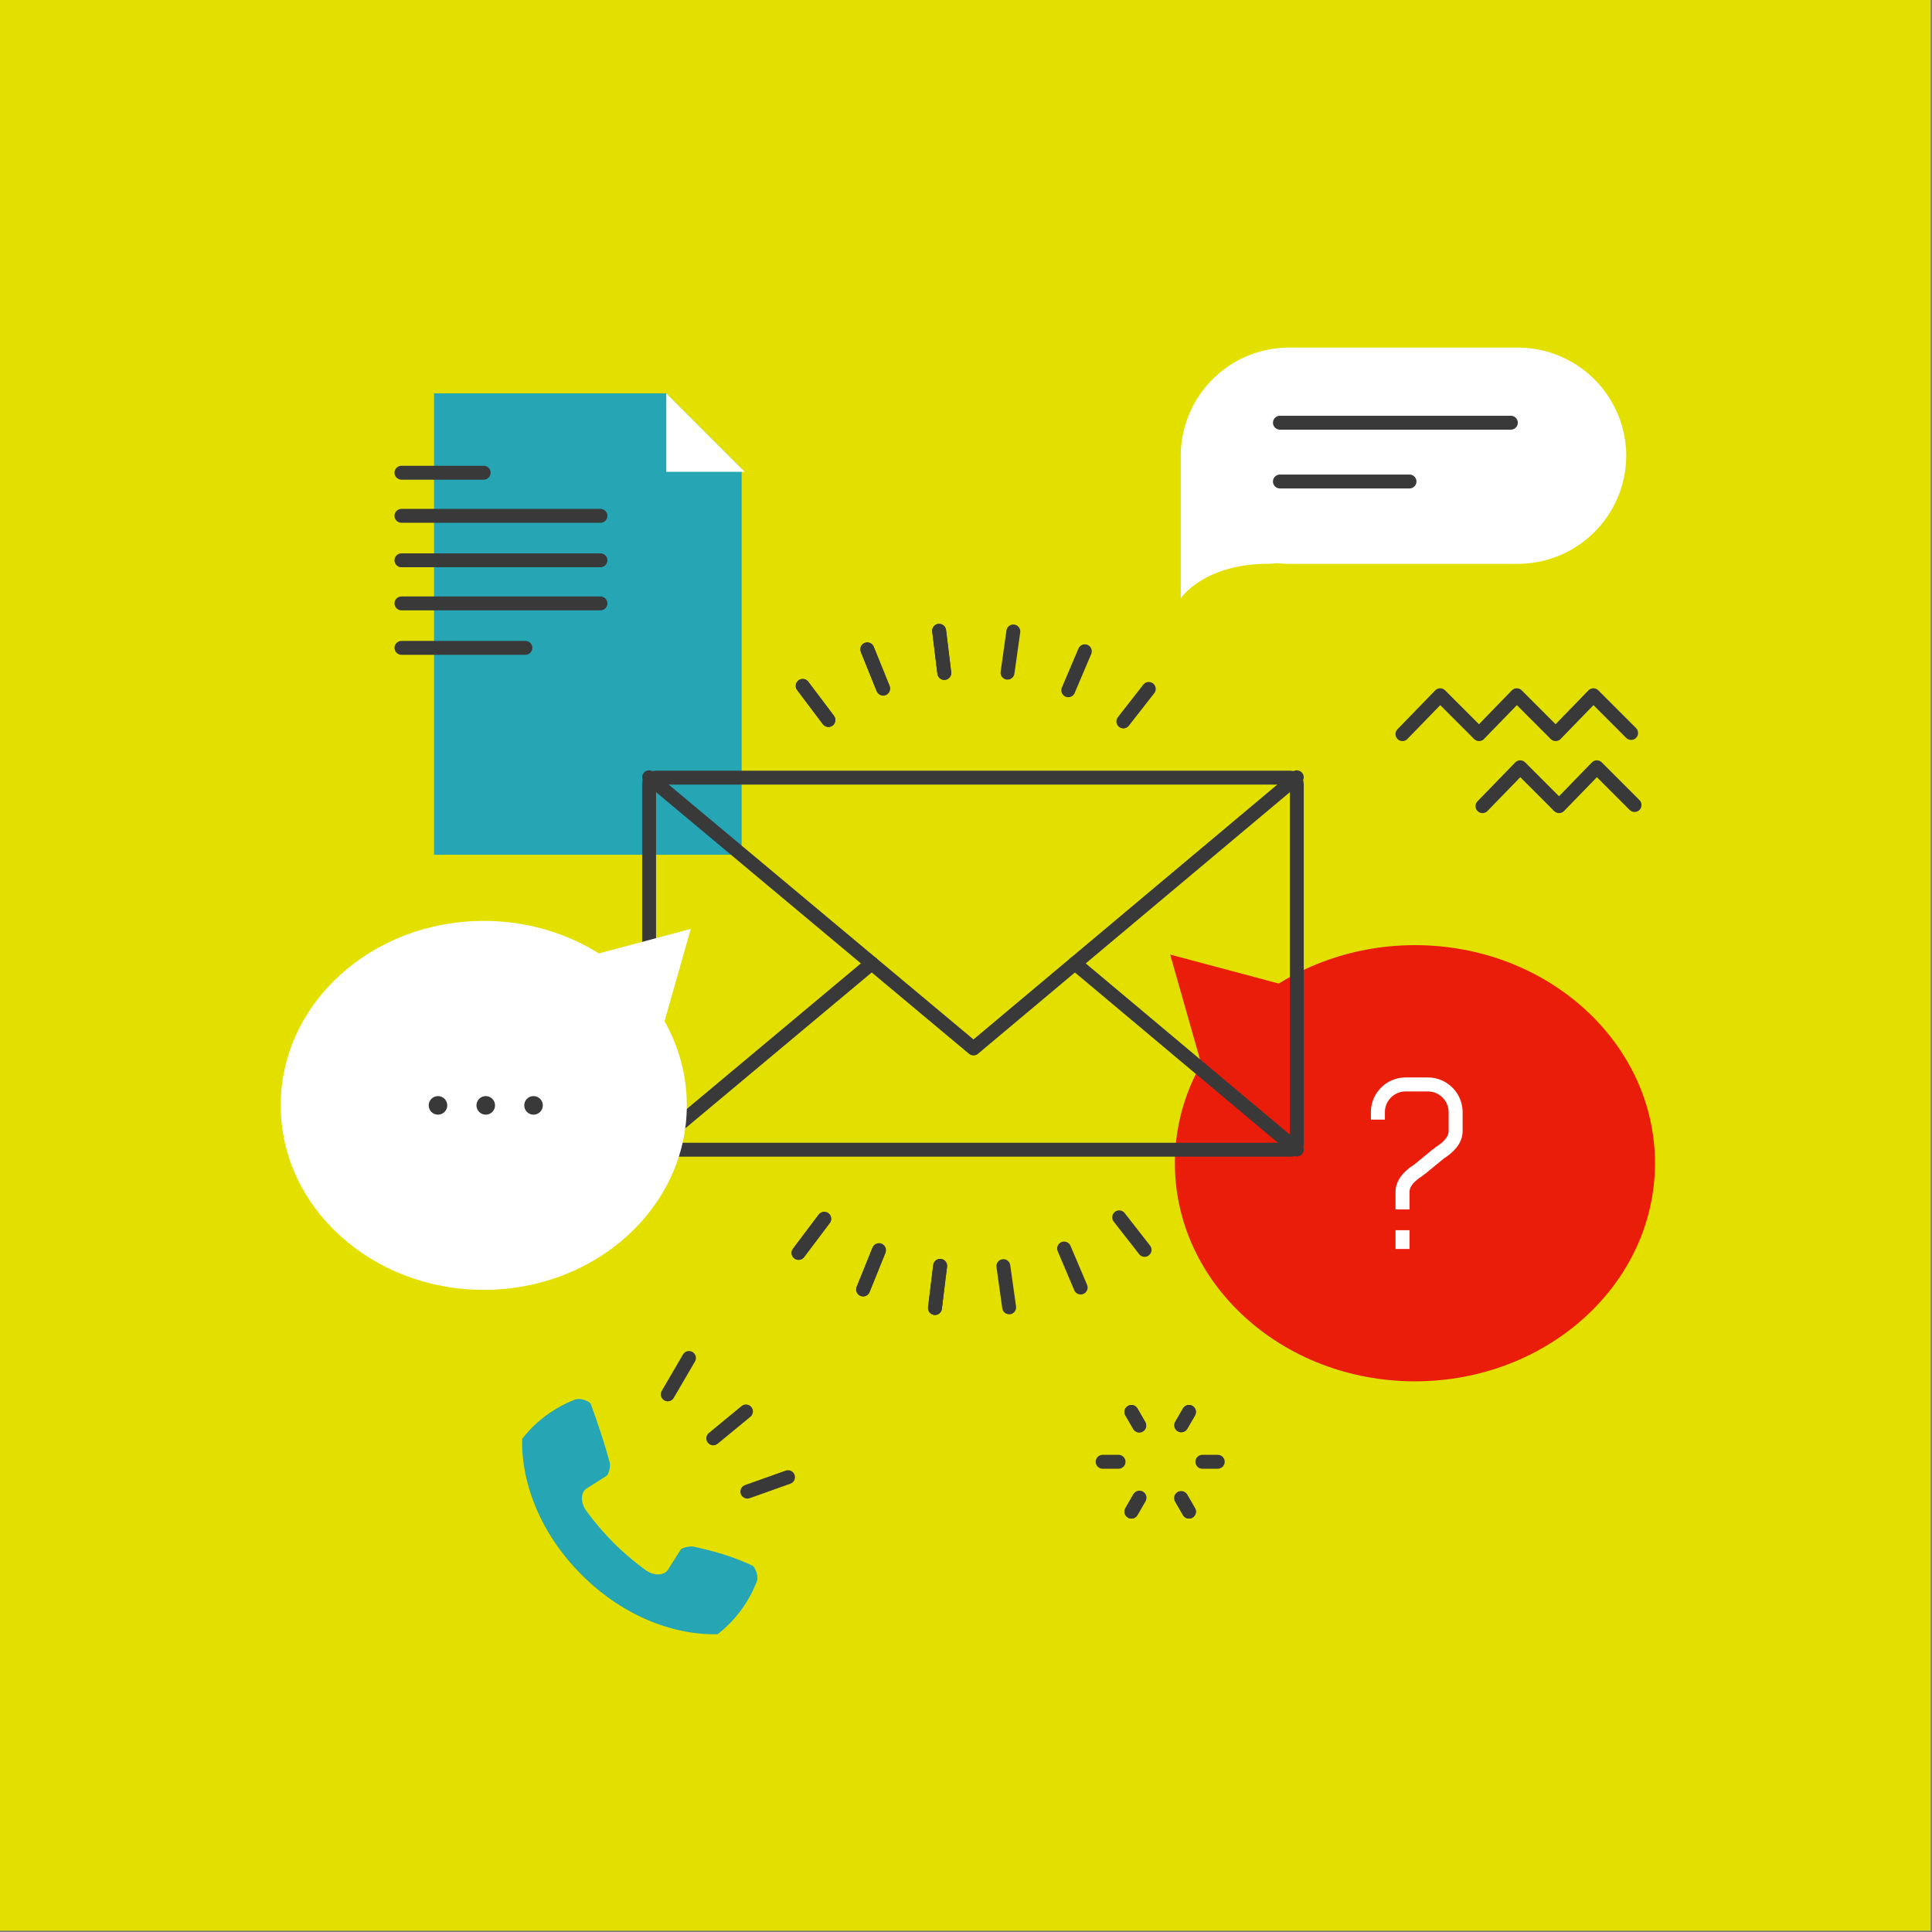 <svg id="Layer_1" data-name="Layer 1" xmlns="http://www.w3.org/2000/svg" viewBox="0 0 1390 1390">
  <rect x="0" y="0" width="1390" height="1390" fill="#808080" stroke="none"/>
  <rect width="1389" height="1389" fill="#e3e000"/>
  <g>
    <polyline points="855.42 1015.834 850.697 1024.015 849.831 1025.515" fill="none" stroke="#39393a" stroke-linecap="round" stroke-linejoin="round" stroke-width="10"/>
    <line x1="849.953" y1="1078.09" x2="855.42" y2="1087.559" fill="none" stroke="#39393a" stroke-linecap="round" stroke-linejoin="round" stroke-width="10"/>
    <line x1="819.614" y1="1077.852" x2="814.01" y2="1087.559" fill="none" stroke="#39393a" stroke-linecap="round" stroke-linejoin="round" stroke-width="10"/>
    <line x1="819.7" y1="1025.69" x2="814.01" y2="1015.834" fill="none" stroke="#39393a" stroke-linecap="round" stroke-linejoin="round" stroke-width="10"/>
  </g>
  <g>
    <line x1="819.522" y1="1025.382" x2="814.01" y2="1015.834" fill="none" stroke="#39393a" stroke-linecap="round" stroke-linejoin="round" stroke-width="10"/>
    <polyline points="855.42 1015.834 852.204 1021.405 849.985 1025.248" fill="none" stroke="#39393a" stroke-linecap="round" stroke-linejoin="round" stroke-width="10"/>
    <polyline points="876.125 1051.697 867.066 1051.697 865.039 1051.697" fill="none" stroke="#39393a" stroke-linecap="round" stroke-linejoin="round" stroke-width="10"/>
    <polyline points="855.42 1087.559 850.034 1078.23 849.755 1077.747" fill="none" stroke="#39393a" stroke-linecap="round" stroke-linejoin="round" stroke-width="10"/>
    <polyline points="814.01 1087.559 814.829 1086.14 819.82 1077.496" fill="none" stroke="#39393a" stroke-linecap="round" stroke-linejoin="round" stroke-width="10"/>
    <polyline points="804.759 1051.697 799.624 1051.697 793.304 1051.697" fill="none" stroke="#39393a" stroke-linecap="round" stroke-linejoin="round" stroke-width="10"/>
  </g>
  <g>
    <ellipse cx="1017.993" cy="836.908" rx="172.711" ry="156.908" fill="#ea1c0a"/>
    <polygon points="868.349 779.853 841.895 686.773 928.045 709.781 937.845 779.337 868.349 779.853" fill="#ea1c0a"/>
  </g>
  <g>
    <g>
      <polygon points="479.403 283.021 312.281 283.021 312.281 614.987 533.592 614.987 533.592 337.224 479.403 283.021" fill="#26a5b4"/>
      <polygon points="479.376 339.462 535.823 339.462 479.376 283 479.376 339.462" fill="#fff"/>
    </g>
    <line x1="288.842" y1="340.117" x2="348" y2="340.117" fill="none" stroke="#39393a" stroke-linecap="round" stroke-linejoin="round" stroke-width="10"/>
    <line x1="288.842" y1="466.117" x2="378" y2="466.117" fill="none" stroke="#39393a" stroke-linecap="round" stroke-linejoin="round" stroke-width="10"/>
    <line x1="288.842" y1="371.117" x2="432" y2="371.117" fill="none" stroke="#39393a" stroke-linecap="round" stroke-linejoin="round" stroke-width="10"/>
    <line x1="288.842" y1="403.117" x2="432" y2="403.117" fill="none" stroke="#39393a" stroke-linecap="round" stroke-linejoin="round" stroke-width="10"/>
    <line x1="288.842" y1="434.117" x2="432" y2="434.117" fill="none" stroke="#39393a" stroke-linecap="round" stroke-linejoin="round" stroke-width="10"/>
  </g>
  <g>
    <g>
      <line x1="635.267" y1="495.123" x2="623.986" y2="467.201" fill="none" stroke="#39393a" stroke-linecap="round" stroke-linejoin="round" stroke-width="10"/>
      <line x1="729.052" y1="454.3" x2="724.883" y2="483.968" fill="none" stroke="#39393a" stroke-linecap="round" stroke-linejoin="round" stroke-width="10"/>
    </g>
    <line x1="623.986" y1="467.201" x2="635.418" y2="495.496" fill="none" stroke="#39393a" stroke-linecap="round" stroke-linejoin="round" stroke-width="10"/>
    <line x1="808.208" y1="519.064" x2="826.492" y2="495.661" fill="none" stroke="#39393a" stroke-linecap="round" stroke-linejoin="round" stroke-width="10"/>
  </g>
  <g>
    <g>
      <line x1="679.395" y1="484.17" x2="675.67" y2="453.834" fill="none" stroke="#39393a" stroke-linecap="round" stroke-linejoin="round" stroke-width="10"/>
      <line x1="780.495" y1="468.567" x2="768.581" y2="496.635" fill="none" stroke="#39393a" stroke-linecap="round" stroke-linejoin="round" stroke-width="10"/>
    </g>
    <g>
      <line x1="595.918" y1="517.9" x2="577.523" y2="493.488" fill="none" stroke="#39393a" stroke-linecap="round" stroke-linejoin="round" stroke-width="10"/>
      <line x1="675.67" y1="453.834" x2="679.395" y2="484.17" fill="none" stroke="#39393a" stroke-linecap="round" stroke-linejoin="round" stroke-width="10"/>
    </g>
    <line x1="577.523" y1="493.488" x2="596.048" y2="518.072" fill="none" stroke="#39393a" stroke-linecap="round" stroke-linejoin="round" stroke-width="10"/>
  </g>
  <g>
    <g>
      <line x1="632.267" y1="899.775" x2="620.986" y2="927.698" fill="none" stroke="#39393a" stroke-linecap="round" stroke-linejoin="round" stroke-width="10"/>
      <line x1="726.052" y1="940.598" x2="721.883" y2="910.931" fill="none" stroke="#39393a" stroke-linecap="round" stroke-linejoin="round" stroke-width="10"/>
    </g>
    <line x1="620.986" y1="927.698" x2="632.418" y2="899.402" fill="none" stroke="#39393a" stroke-linecap="round" stroke-linejoin="round" stroke-width="10"/>
    <line x1="805.208" y1="875.834" x2="823.492" y2="899.238" fill="none" stroke="#39393a" stroke-linecap="round" stroke-linejoin="round" stroke-width="10"/>
  </g>
  <g>
    <g>
      <line x1="676.395" y1="910.728" x2="672.67" y2="941.064" fill="none" stroke="#39393a" stroke-linecap="round" stroke-linejoin="round" stroke-width="10"/>
      <line x1="777.495" y1="926.332" x2="765.581" y2="898.264" fill="none" stroke="#39393a" stroke-linecap="round" stroke-linejoin="round" stroke-width="10"/>
    </g>
    <g>
      <line x1="592.918" y1="876.998" x2="574.523" y2="901.41" fill="none" stroke="#39393a" stroke-linecap="round" stroke-linejoin="round" stroke-width="10"/>
      <line x1="672.67" y1="941.064" x2="676.395" y2="910.728" fill="none" stroke="#39393a" stroke-linecap="round" stroke-linejoin="round" stroke-width="10"/>
    </g>
    <line x1="574.523" y1="901.41" x2="593.048" y2="876.826" fill="none" stroke="#39393a" stroke-linecap="round" stroke-linejoin="round" stroke-width="10"/>
  </g>
  <g>
    <rect x="467" y="559.484" width="466" height="267.702" rx="4.557" stroke-width="10" stroke="#39393a" stroke-linecap="round" stroke-linejoin="round" fill="none"/>
    <polyline points="467 559.228 700.383 754.351 933 559.228" fill="none" stroke="#39393a" stroke-linecap="round" stroke-linejoin="round" stroke-width="10"/>
    <line x1="773.361" y1="693.136" x2="933" y2="827.044" fill="none" stroke="#39393a" stroke-linecap="round" stroke-linejoin="round" stroke-width="10"/>
    <line x1="467" y1="827.044" x2="627.165" y2="693.136" fill="none" stroke="#39393a" stroke-linecap="round" stroke-linejoin="round" stroke-width="10"/>
  </g>
  <path d="M1092.231,250.107H927.269A78,78,0,0,0,849.5,327.876h0V430.465s16.547-24.82,62.877-24.82a38.474,38.474,0,0,0,6.268-.485,77.535,77.535,0,0,0,8.624.485h164.962A78,78,0,0,0,1170,327.876h0A78,78,0,0,0,1092.231,250.107Z" fill="#fff"/>
  <line x1="920.842" y1="304.123" x2="1087" y2="304.123" fill="none" stroke="#39393a" stroke-linecap="round" stroke-linejoin="round" stroke-width="10"/>
  <line x1="920.842" y1="346.419" x2="1014.094" y2="346.419" fill="none" stroke="#39393a" stroke-linecap="round" stroke-linejoin="round" stroke-width="10"/>
  <g>
    <ellipse cx="348.048" cy="795.28" rx="146.088" ry="132.72" fill="#fff"/>
    <polygon points="474.624 747.02 497 668.289 424.13 687.75 415.84 746.584 474.624 747.02" fill="#fff"/>
  </g>
  <g>
    <circle cx="383.854" cy="795.28" r="6.684" fill="#39393a"/>
    <circle cx="349.48" cy="795.28" r="6.684" fill="#39393a"/>
    <circle cx="315.107" cy="795.28" r="6.684" fill="#39393a"/>
  </g>
  <g>
    <path d="M1027.309,774.188h-16.023a26.015,26.015,0,0,0-25.98,25.992v6.349h12.066V800.18a13.936,13.936,0,0,1,13.914-13.925h16.023a13.937,13.937,0,0,1,13.917,13.925v13.582c0,4.2-4.615,8.009-8.486,10.467l-1.921,1.566-.079-.1L1016.8,837.129c-9.135,5.889-13.768,12.765-13.768,20.445v13.581H1015.1V857.574c0-4.195,4.615-8,8.486-10.462l1.926-1.571.076.093,13.934-11.422c9.137-5.889,13.77-12.768,13.77-20.45V800.18A26.017,26.017,0,0,0,1027.309,774.188Z" fill="#fff" stroke="#ea1c0a" stroke-linecap="round" stroke-linejoin="round" stroke-width="2"/>
    <rect x="1003.034" y="884.076" width="12.067" height="15.528" stroke-width="2" stroke="#ea1c0a" stroke-linecap="round" stroke-linejoin="round" fill="#fff"/>
  </g>
  <line x1="566.953" y1="1062.769" x2="537.682" y2="1073.171" fill="none" stroke="#39393a" stroke-linecap="round" stroke-linejoin="round" stroke-width="10"/>
  <line x1="480.42" y1="1003.201" x2="495.685" y2="977.036" fill="none" stroke="#39393a" stroke-linecap="round" stroke-linejoin="round" stroke-width="10"/>
  <line x1="536.699" y1="1015.474" x2="513.156" y2="1034.851" fill="none" stroke="#39393a" stroke-linecap="round" stroke-linejoin="round" stroke-width="10"/>
  <path d="M544.545,1137.605c1.355-3.441-1.267-10.328-3.339-11.258-14.414-6.54-25.38-9.857-42.241-13.607-2.146-.49-8.2.541-9.408,2.414-2.987,4.7-5.963,9.421-8.956,14.123-2.708,4.389-10.133,4.735-16.242.244a202.145,202.145,0,0,1-22.885-19.495A205.9,205.9,0,0,1,421.9,1087.1c-4.47-6.121-4.127-13.55.268-16.267q7.058-4.476,14.121-8.964c1.867-1.172,2.989-7.259,2.429-9.4-3.628-13.7-8.609-28.32-13.626-42.246-.773-2.136-7.811-4.673-11.255-3.334a89.483,89.483,0,0,0-31.034,20.2,93.218,93.218,0,0,0-7.1,8.066c-.784,32.576,13.761,68.824,42.475,97.561.094.076.17.136.251.211.1.114.2.23.311.347,28.713,28.713,64.977,43.256,97.557,42.477a88.233,88.233,0,0,0,28.25-38.135Z" fill="#26a5b4"/>
  <polyline points="1009 528.172 1036.148 500.202 1063.296 527.35" fill="none" stroke="#39393a" stroke-linecap="round" stroke-linejoin="round" stroke-width="10"/>
  <polyline points="1064.118 528.172 1091.266 500.202 1118.414 527.35" fill="none" stroke="#39393a" stroke-linecap="round" stroke-linejoin="round" stroke-width="10"/>
  <polyline points="1066.586 580 1093.734 552.03 1120.882 579.177" fill="none" stroke="#39393a" stroke-linecap="round" stroke-linejoin="round" stroke-width="10"/>
  <polyline points="1121.704 580 1148.852 552.03 1176 579.177" fill="none" stroke="#39393a" stroke-linecap="round" stroke-linejoin="round" stroke-width="10"/>
  <polyline points="1119.236 528.172 1146.384 500.202 1173.532 527.35" fill="none" stroke="#39393a" stroke-linecap="round" stroke-linejoin="round" stroke-width="10"/>
</svg>
